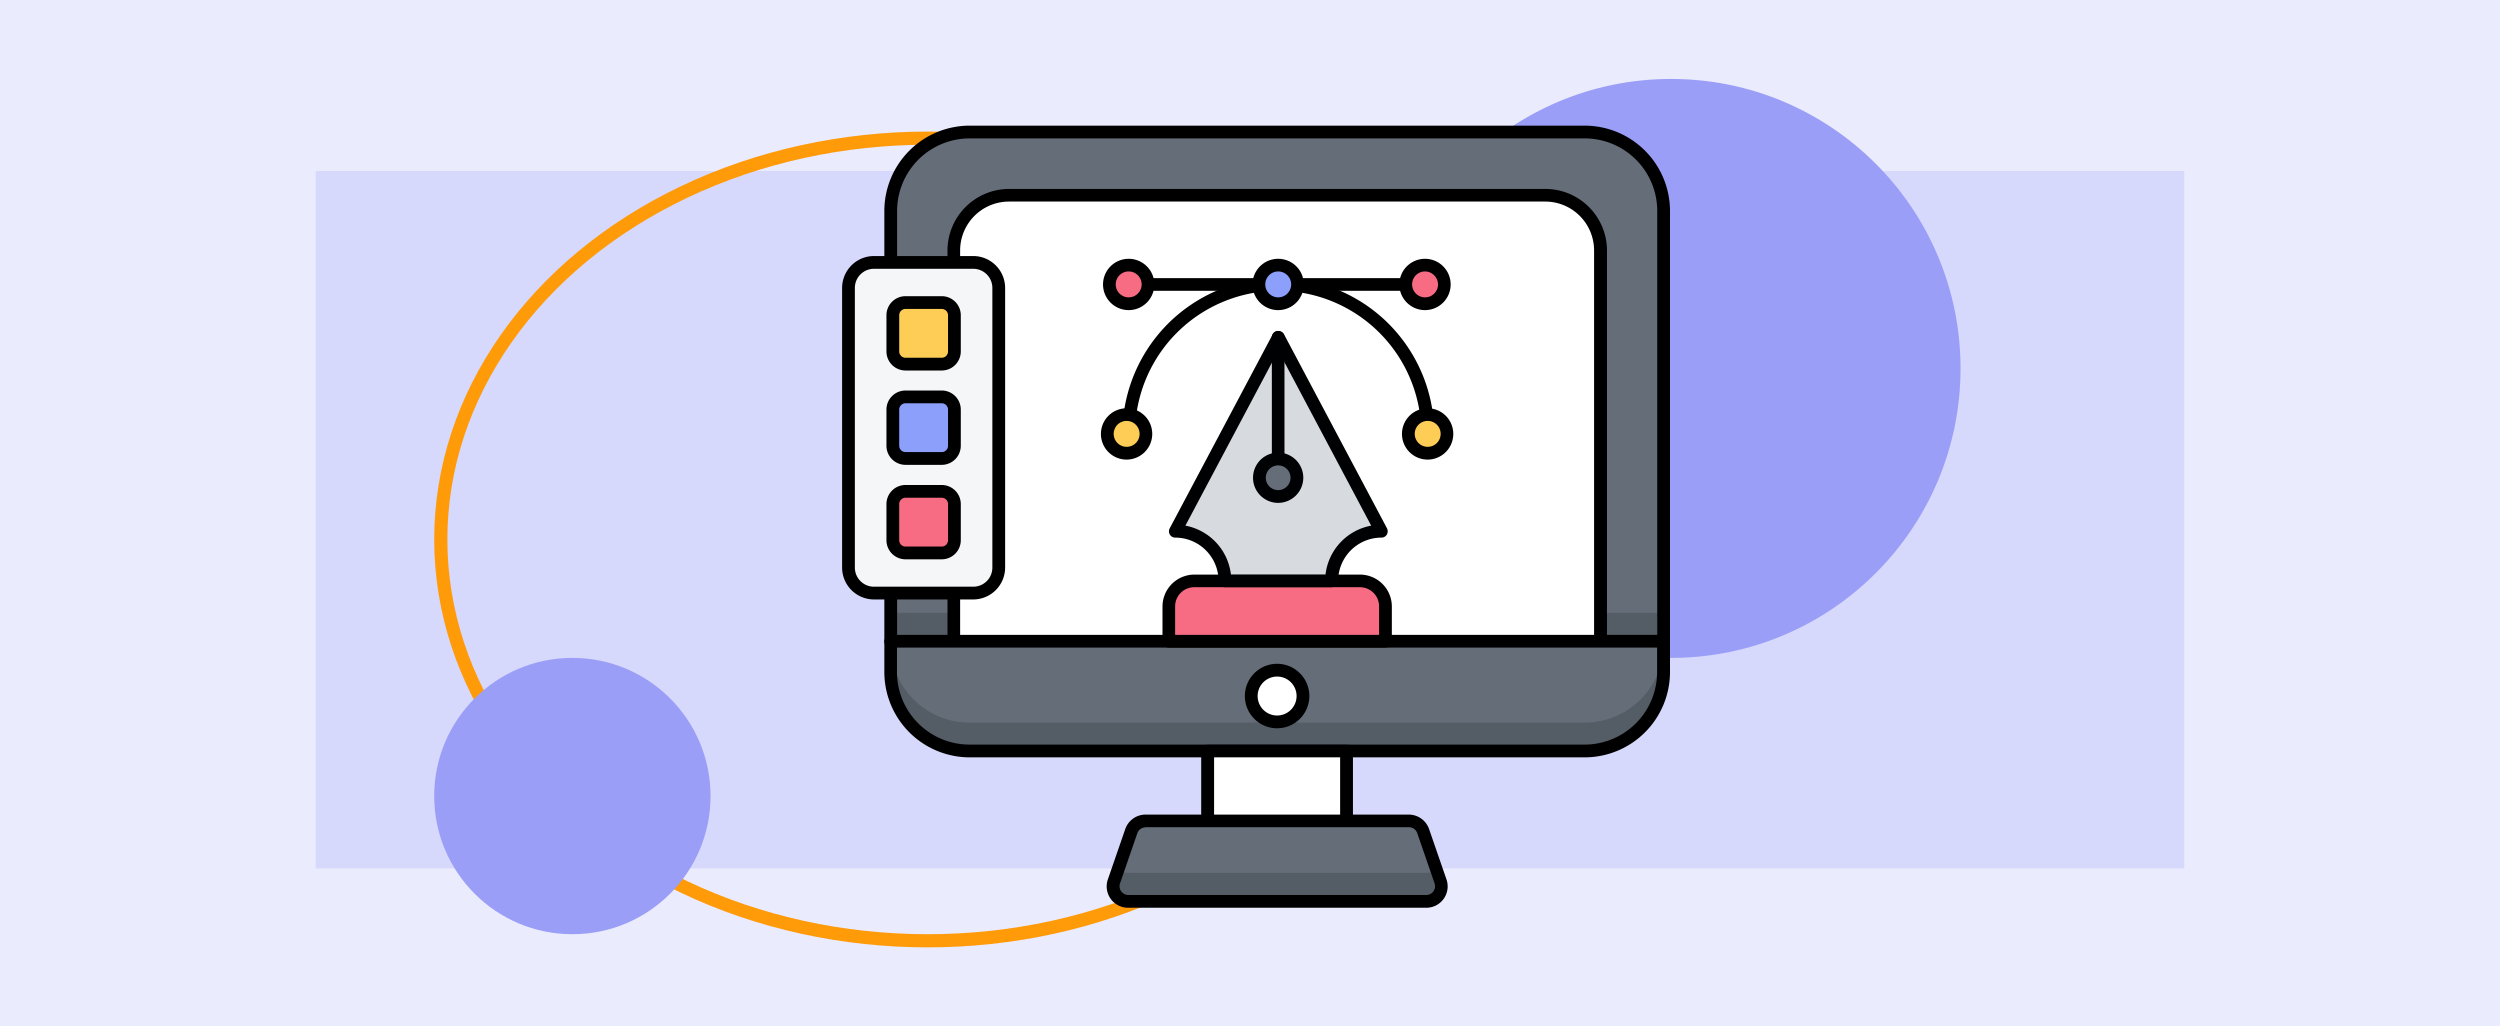 <svg xmlns="http://www.w3.org/2000/svg" width="190" height="78" viewBox="0 0 190 78">
  <g id="Grupo_1100926" data-name="Grupo 1100926" transform="translate(-180.051 -388)">
    <rect id="Rectángulo_402869" data-name="Rectángulo 402869" width="190" height="78" transform="translate(180.051 388)" fill="#eaebfd"/>
    <rect id="Rectángulo_402870" data-name="Rectángulo 402870" width="142" height="53" transform="translate(204.051 401)" fill="#d6d8fc"/>
    <circle id="Elipse_11522" data-name="Elipse 11522" cx="22" cy="22" r="22" transform="translate(285.051 394)" fill="#9a9ef7"/>
    <g id="Elipse_11523" data-name="Elipse 11523" transform="translate(213.051 398)" fill="none" stroke="#ff9a09" stroke-width="1">
      <ellipse cx="37.5" cy="31" rx="37.5" ry="31" stroke="none"/>
      <ellipse cx="37.5" cy="31" rx="37" ry="30.5" fill="none"/>
    </g>
    <g id="Grupo_1100927" data-name="Grupo 1100927" transform="translate(244.051 397.549)">
      <g id="Grupo_1100890" data-name="Grupo 1100890" transform="translate(8.01 4.81)">
        <g id="Grupo_1100889" data-name="Grupo 1100889">
          <path id="Trazado_911259" data-name="Trazado 911259" d="M10.03,42.46V12.76a4.2,4.2,0,0,1,4.2-4.2H54.99a4.2,4.2,0,0,1,4.2,4.2v29.7Z" transform="translate(-9.55 -8.09)" fill="#fff"/>
          <path id="Trazado_911260" data-name="Trazado 911260" d="M59.18,42.95H10.03a.48.48,0,0,1-.48-.48V12.77a4.686,4.686,0,0,1,4.68-4.68H54.99a4.686,4.686,0,0,1,4.68,4.68v29.7a.5.5,0,0,1-.49.48Zm-48.67-.97H58.69V12.76a3.715,3.715,0,0,0-3.71-3.71H14.22a3.715,3.715,0,0,0-3.71,3.71Z" transform="translate(-9.55 -8.09)"/>
        </g>
      </g>
      <g id="Grupo_1100891" data-name="Grupo 1100891" transform="translate(27.31 47.05)">
        <path id="Trazado_911261" data-name="Trazado 911261" d="M29.33,50.8H39.87v8.8H29.33Z" transform="translate(-28.85 -50.33)" fill="#fff"/>
        <path id="Trazado_911262" data-name="Trazado 911262" d="M39.87,60.09H29.33a.48.48,0,0,1-.48-.48v-8.8a.48.48,0,0,1,.48-.48H39.87a.48.48,0,0,1,.48.48v8.8A.474.474,0,0,1,39.87,60.09Zm-10.06-.97h9.58V51.29H29.81Z" transform="translate(-28.85 -50.33)"/>
      </g>
      <g id="Grupo_1100899" data-name="Grupo 1100899" transform="translate(3.21)">
        <g id="Grupo_1100892" data-name="Grupo 1100892" transform="translate(0.48 0.49)">
          <path id="Trazado_911263" data-name="Trazado 911263" d="M57.98,3.77H11.23a6,6,0,0,0-6,6v32.7H63.98V9.76a6,6,0,0,0-6-5.99Z" transform="translate(-5.23 -3.77)" fill="#656d78"/>
        </g>
        <g id="Grupo_1100893" data-name="Grupo 1100893" transform="translate(0.48 37.03)">
          <path id="Trazado_911264" data-name="Trazado 911264" d="M5.23,40.31H63.98v2.16H5.23Z" transform="translate(-5.23 -40.31)" fill="#545c66"/>
        </g>
        <g id="Grupo_1100894" data-name="Grupo 1100894">
          <path id="Trazado_911265" data-name="Trazado 911265" d="M63.97,42.95H5.23a.48.48,0,0,1-.48-.48V9.76a6.491,6.491,0,0,1,6.48-6.48H57.98a6.491,6.491,0,0,1,6.48,6.48v32.7a.491.491,0,0,1-.49.49ZM5.71,41.98H63.49V9.76a5.514,5.514,0,0,0-5.51-5.51H11.23A5.514,5.514,0,0,0,5.72,9.76V41.98Z" transform="translate(-4.75 -3.28)"/>
        </g>
        <g id="Grupo_1100895" data-name="Grupo 1100895" transform="translate(4.8 4.81)">
          <path id="Trazado_911266" data-name="Trazado 911266" d="M10.03,42.46V12.76a4.2,4.2,0,0,1,4.2-4.2H54.99a4.2,4.2,0,0,1,4.2,4.2v29.7Z" transform="translate(-9.55 -8.09)" fill="#fff"/>
          <path id="Trazado_911267" data-name="Trazado 911267" d="M59.18,42.95H10.03a.48.48,0,0,1-.48-.48V12.77a4.686,4.686,0,0,1,4.68-4.68H54.99a4.686,4.686,0,0,1,4.68,4.68v29.7a.5.5,0,0,1-.49.48Zm-48.67-.97H58.69V12.76a3.715,3.715,0,0,0-3.71-3.71H14.22a3.715,3.715,0,0,0-3.71,3.71Z" transform="translate(-9.55 -8.09)"/>
        </g>
        <g id="Grupo_1100896" data-name="Grupo 1100896" transform="translate(0.48 39.18)">
          <path id="Trazado_911268" data-name="Trazado 911268" d="M5.23,42.46V44.8a6,6,0,0,0,6,6H57.98a6,6,0,0,0,6-6V42.46Z" transform="translate(-5.23 -42.46)" fill="#656d78"/>
        </g>
        <g id="Grupo_1100897" data-name="Grupo 1100897" transform="translate(0.47 39.37)">
          <path id="Trazado_911269" data-name="Trazado 911269" d="M63.98,42.65v2.16a6,6,0,0,1-6,6H11.22a6,6,0,0,1-6-6V42.65a6,6,0,0,0,6,6H57.97a6.007,6.007,0,0,0,6.01-6Z" transform="translate(-5.22 -42.65)" fill="#545c66"/>
        </g>
        <g id="Grupo_1100898" data-name="Grupo 1100898" transform="translate(0 38.71)">
          <path id="Trazado_911270" data-name="Trazado 911270" d="M57.98,51.29H11.23a6.491,6.491,0,0,1-6.48-6.48V42.47a.48.48,0,0,1,.48-.48H63.98a.48.48,0,0,1,.48.48v2.34A6.491,6.491,0,0,1,57.98,51.29ZM5.71,42.95v1.86a5.514,5.514,0,0,0,5.51,5.51H57.97a5.514,5.514,0,0,0,5.51-5.51V42.95Z" transform="translate(-4.75 -41.99)"/>
        </g>
      </g>
      <g id="Grupo_1100900" data-name="Grupo 1100900" transform="translate(27.31 47.05)">
        <path id="Trazado_911271" data-name="Trazado 911271" d="M29.33,50.8H39.87v8.8H29.33Z" transform="translate(-28.85 -50.33)" fill="#fff"/>
        <path id="Trazado_911272" data-name="Trazado 911272" d="M39.87,60.09H29.33a.48.48,0,0,1-.48-.48v-8.8a.48.48,0,0,1,.48-.48H39.87a.48.48,0,0,1,.48.48v8.8A.474.474,0,0,1,39.87,60.09Zm-10.06-.97h9.58V51.29H29.81Z" transform="translate(-28.85 -50.33)"/>
      </g>
      <g id="Grupo_1100901" data-name="Grupo 1100901" transform="translate(20.596 52.85)">
        <path id="Trazado_911273" data-name="Trazado 911273" d="M44.61,56.13H24.6a1.142,1.142,0,0,0-1.08.77L22.2,60.72a1.147,1.147,0,0,0,1.08,1.52H45.93a1.143,1.143,0,0,0,1.08-1.52L45.69,56.9A1.152,1.152,0,0,0,44.61,56.13Z" transform="translate(-22.136 -56.13)" fill="#656d78"/>
      </g>
      <g id="Grupo_1100902" data-name="Grupo 1100902" transform="translate(20.595 56.5)">
        <path id="Trazado_911274" data-name="Trazado 911274" d="M45.93,62.23H23.28a1.14,1.14,0,0,1-1.08-1.52l.32-.93a1.12,1.12,0,0,0,.76.29H45.93a1.12,1.12,0,0,0,.76-.29l.32.93a1.149,1.149,0,0,1-1.08,1.52Z" transform="translate(-22.135 -59.78)" fill="#545c66"/>
      </g>
      <g id="Grupo_1100903" data-name="Grupo 1100903" transform="translate(20.112 52.36)">
        <path id="Trazado_911275" data-name="Trazado 911275" d="M45.93,62.72H23.28a1.622,1.622,0,0,1-1.54-2.16l1.32-3.82a1.635,1.635,0,0,1,1.54-1.1H44.61a1.635,1.635,0,0,1,1.54,1.1l1.32,3.82a1.622,1.622,0,0,1-1.54,2.16ZM24.6,56.61a.659.659,0,0,0-.62.44l-1.32,3.82a.668.668,0,0,0,.63.88H45.94a.668.668,0,0,0,.63-.88l-1.32-3.82a.655.655,0,0,0-.62-.45H24.6Z" transform="translate(-21.652 -55.64)"/>
      </g>
      <g id="Grupo_1100904" data-name="Grupo 1100904" transform="translate(30.61 40.9)">
        <circle id="Elipse_11515" data-name="Elipse 11515" cx="1.96" cy="1.96" r="1.96" transform="translate(0.49 0.49)" fill="#fff"/>
        <path id="Trazado_911276" data-name="Trazado 911276" d="M34.6,49.08a2.45,2.45,0,1,1,2.45-2.45A2.454,2.454,0,0,1,34.6,49.08Zm0-3.93a1.48,1.48,0,1,0,1.48,1.48A1.477,1.477,0,0,0,34.6,45.15Z" transform="translate(-32.15 -44.18)"/>
      </g>
      <g id="Grupo_1100905" data-name="Grupo 1100905" transform="translate(0 9.91)">
        <path id="Trazado_911277" data-name="Trazado 911277" d="M10.65,38.81H4.81a2.791,2.791,0,0,1-2.79-2.79V16.46a2.791,2.791,0,0,1,2.79-2.79h5.84a2.791,2.791,0,0,1,2.79,2.79V36.01A2.793,2.793,0,0,1,10.65,38.81Z" transform="translate(-1.54 -13.19)" fill="#f4f6f8"/>
        <path id="Trazado_911278" data-name="Trazado 911278" d="M11.51,39.29H3.96a2.428,2.428,0,0,1-2.42-2.42V15.61a2.428,2.428,0,0,1,2.42-2.42h7.55a2.428,2.428,0,0,1,2.42,2.42V36.87A2.428,2.428,0,0,1,11.51,39.29ZM3.96,14.16a1.451,1.451,0,0,0-1.45,1.45V36.87a1.451,1.451,0,0,0,1.45,1.45h7.55a1.451,1.451,0,0,0,1.45-1.45V15.61a1.451,1.451,0,0,0-1.45-1.45Z" transform="translate(-1.54 -13.19)"/>
      </g>
      <g id="Grupo_1100906" data-name="Grupo 1100906" transform="translate(3.37 12.96)">
        <path id="Trazado_911279" data-name="Trazado 911279" d="M8.93,21.41H6.54A1.139,1.139,0,0,1,5.4,20.27V17.88a1.139,1.139,0,0,1,1.14-1.14H8.93a1.139,1.139,0,0,1,1.14,1.14v2.39A1.139,1.139,0,0,1,8.93,21.41Z" transform="translate(-4.91 -16.24)" fill="#fdcd56"/>
        <path id="Trazado_911280" data-name="Trazado 911280" d="M9.11,21.89H6.36a1.451,1.451,0,0,1-1.45-1.45V17.69a1.451,1.451,0,0,1,1.45-1.45H9.11a1.451,1.451,0,0,1,1.45,1.45v2.75A1.451,1.451,0,0,1,9.11,21.89ZM6.36,17.21a.48.48,0,0,0-.48.48v2.75a.48.48,0,0,0,.48.48H9.11a.48.48,0,0,0,.48-.48V17.69a.48.48,0,0,0-.48-.48Z" transform="translate(-4.91 -16.24)"/>
      </g>
      <g id="Grupo_1100907" data-name="Grupo 1100907" transform="translate(3.37 20.13)">
        <path id="Trazado_911281" data-name="Trazado 911281" d="M8.93,28.58H6.54A1.139,1.139,0,0,1,5.4,27.44V25.05a1.139,1.139,0,0,1,1.14-1.14H8.93a1.139,1.139,0,0,1,1.14,1.14v2.39A1.133,1.133,0,0,1,8.93,28.58Z" transform="translate(-4.91 -23.41)" fill="#8c9ffa"/>
        <path id="Trazado_911282" data-name="Trazado 911282" d="M9.11,29.06H6.36a1.451,1.451,0,0,1-1.45-1.45V24.86a1.451,1.451,0,0,1,1.45-1.45H9.11a1.451,1.451,0,0,1,1.45,1.45v2.75A1.451,1.451,0,0,1,9.11,29.06ZM6.36,24.38a.48.48,0,0,0-.48.48v2.75a.48.48,0,0,0,.48.48H9.11a.48.48,0,0,0,.48-.48V24.86a.48.48,0,0,0-.48-.48Z" transform="translate(-4.91 -23.41)"/>
      </g>
      <g id="Grupo_1100908" data-name="Grupo 1100908" transform="translate(3.37 27.31)">
        <path id="Trazado_911283" data-name="Trazado 911283" d="M8.93,35.76H6.54A1.139,1.139,0,0,1,5.4,34.62V32.23a1.139,1.139,0,0,1,1.14-1.14H8.93a1.139,1.139,0,0,1,1.14,1.14v2.39A1.139,1.139,0,0,1,8.93,35.76Z" transform="translate(-4.91 -30.59)" fill="#f76c82"/>
        <path id="Trazado_911284" data-name="Trazado 911284" d="M9.11,36.24H6.36a1.451,1.451,0,0,1-1.45-1.45V32.04a1.451,1.451,0,0,1,1.45-1.45H9.11a1.451,1.451,0,0,1,1.45,1.45v2.75A1.451,1.451,0,0,1,9.11,36.24ZM6.36,31.56a.48.48,0,0,0-.48.48v2.75a.48.48,0,0,0,.48.48H9.11a.48.48,0,0,0,.48-.48V32.04a.48.48,0,0,0-.48-.48Z" transform="translate(-4.91 -30.59)"/>
      </g>
      <g id="Grupo_1100924" data-name="Grupo 1100924" transform="translate(19.67 10.12)">
        <g id="Grupo_1100909" data-name="Grupo 1100909" transform="translate(8.89 22.54)">
          <path id="Trazado_911285" data-name="Trazado 911285" d="M30.1,35.94h9.16a3.762,3.762,0,0,0-.53,1.94h-8.1a3.736,3.736,0,0,0-.53-1.94Z" transform="translate(-30.1 -35.94)" fill="#b9bec6"/>
        </g>
        <g id="Grupo_1100917" data-name="Grupo 1100917">
          <g id="Grupo_1100910" data-name="Grupo 1100910" transform="translate(1.63 1.46)">
            <path id="Trazado_911286" data-name="Trazado 911286" d="M46.04,27.19a.48.48,0,0,1-.48-.48,10.88,10.88,0,0,0-21.76,0,.48.48,0,0,1-.96,0,11.85,11.85,0,1,1,23.7,0A.5.5,0,0,1,46.04,27.19Z" transform="translate(-22.84 -14.86)"/>
          </g>
          <g id="Grupo_1100911" data-name="Grupo 1100911" transform="translate(1.63 1.47)">
            <path id="Trazado_911287" data-name="Trazado 911287" d="M46.04,15.83H23.32a.48.48,0,0,1-.48-.48.487.487,0,0,1,.48-.48H46.04a.48.48,0,0,1,0,.96Z" transform="translate(-22.84 -14.87)"/>
          </g>
          <g id="Grupo_1100912" data-name="Grupo 1100912" transform="translate(22.68)">
            <circle id="Elipse_11516" data-name="Elipse 11516" cx="1.47" cy="1.47" r="1.47" transform="translate(0.48 0.48)" fill="#f76c82"/>
            <path id="Trazado_911288" data-name="Trazado 911288" d="M45.84,17.3a1.95,1.95,0,1,1,1.95-1.95A1.953,1.953,0,0,1,45.84,17.3Zm0-2.94a.985.985,0,1,0,.99.99A1,1,0,0,0,45.84,14.36Z" transform="translate(-43.89 -13.4)"/>
          </g>
          <g id="Grupo_1100913" data-name="Grupo 1100913" transform="translate(22.88 11.36)">
            <circle id="Elipse_11517" data-name="Elipse 11517" cx="1.47" cy="1.47" r="1.47" transform="translate(0.48 0.48)" fill="#fdcd56"/>
            <path id="Trazado_911289" data-name="Trazado 911289" d="M46.04,28.66a1.95,1.95,0,1,1,1.95-1.95A1.953,1.953,0,0,1,46.04,28.66Zm0-2.94a.985.985,0,1,0,.99.99A.984.984,0,0,0,46.04,25.72Z" transform="translate(-44.09 -24.76)"/>
          </g>
          <g id="Grupo_1100914" data-name="Grupo 1100914" transform="translate(0 11.36)">
            <circle id="Elipse_11518" data-name="Elipse 11518" cx="1.47" cy="1.47" r="1.47" transform="translate(0.48 0.48)" fill="#fdcd56"/>
            <path id="Trazado_911290" data-name="Trazado 911290" d="M23.16,28.66a1.95,1.95,0,1,1,1.95-1.95A1.953,1.953,0,0,1,23.16,28.66Zm0-2.94a.985.985,0,1,0,.99.99A.992.992,0,0,0,23.16,25.72Z" transform="translate(-21.21 -24.76)"/>
          </g>
          <g id="Grupo_1100915" data-name="Grupo 1100915" transform="translate(0.16)">
            <circle id="Elipse_11519" data-name="Elipse 11519" cx="1.47" cy="1.47" r="1.47" transform="translate(0.48 0.48)" fill="#f76c82"/>
            <path id="Trazado_911291" data-name="Trazado 911291" d="M23.32,17.3a1.95,1.95,0,1,1,1.95-1.95A1.953,1.953,0,0,1,23.32,17.3Zm0-2.94a.985.985,0,1,0,0,1.97.985.985,0,0,0,0-1.97Z" transform="translate(-21.37 -13.4)"/>
          </g>
          <g id="Grupo_1100916" data-name="Grupo 1100916" transform="translate(11.52)">
            <circle id="Elipse_11520" data-name="Elipse 11520" cx="1.47" cy="1.47" r="1.47" transform="translate(0.48 0.48)" fill="#8c9ffa"/>
            <path id="Trazado_911292" data-name="Trazado 911292" d="M34.68,17.3a1.95,1.95,0,1,1,1.95-1.95A1.953,1.953,0,0,1,34.68,17.3Zm0-2.94a.985.985,0,1,0,.99.99A.992.992,0,0,0,34.68,14.36Z" transform="translate(-32.73 -13.4)"/>
          </g>
        </g>
        <g id="Grupo_1100918" data-name="Grupo 1100918" transform="translate(5.16 24.47)">
          <path id="Trazado_911293" data-name="Trazado 911293" d="M42.83,42.46H26.37V40.11a2.236,2.236,0,0,1,2.24-2.24H40.59a2.236,2.236,0,0,1,2.24,2.24Z" transform="translate(-26.37 -37.87)" fill="#f76c82"/>
        </g>
        <g id="Grupo_1100919" data-name="Grupo 1100919" transform="translate(4.68 24)">
          <path id="Trazado_911294" data-name="Trazado 911294" d="M42.83,42.95H26.37a.48.48,0,0,1-.48-.48V39.82a2.428,2.428,0,0,1,2.42-2.42H40.9a2.428,2.428,0,0,1,2.42,2.42v2.65a.489.489,0,0,1-.49.48Zm-15.98-.97h15.5V39.81a1.451,1.451,0,0,0-1.45-1.45H28.3a1.451,1.451,0,0,0-1.45,1.45Z" transform="translate(-25.89 -37.4)"/>
        </g>
        <g id="Grupo_1100920" data-name="Grupo 1100920" transform="translate(5.64 5.95)">
          <path id="Trazado_911295" data-name="Trazado 911295" d="M42.51,34.1a3.777,3.777,0,0,0-3.78,3.78h-8.1a3.783,3.783,0,0,0-3.78-3.78l7.83-14.75Z" transform="translate(-26.85 -19.35)" fill="#d7dadf"/>
        </g>
        <g id="Grupo_1100921" data-name="Grupo 1100921" transform="translate(5.171 5.49)">
          <path id="Trazado_911296" data-name="Trazado 911296" d="M38.73,38.36h-8.1a.48.48,0,0,1-.48-.48,3.293,3.293,0,0,0-3.29-3.29.474.474,0,0,1-.41-.23.484.484,0,0,1-.01-.48l7.83-14.75a.5.5,0,0,1,.85,0l7.83,14.75a.51.51,0,0,1-.01.48.477.477,0,0,1-.41.23,3.293,3.293,0,0,0-3.29,3.29A.521.521,0,0,1,38.73,38.36Zm-7.64-.97h7.19a4.278,4.278,0,0,1,3.47-3.71l-7.06-13.3-7.06,13.3A4.279,4.279,0,0,1,31.09,37.39Z" transform="translate(-26.381 -18.89)" fill="#000102"/>
        </g>
        <g id="Grupo_1100922" data-name="Grupo 1100922" transform="translate(12.99 5.48)">
          <path id="Trazado_911297" data-name="Trazado 911297" d="M34.68,29.1a.48.48,0,0,1-.48-.48V19.36a.48.48,0,0,1,.96,0v9.26A.474.474,0,0,1,34.68,29.1Z" transform="translate(-34.2 -18.88)" fill="#000102"/>
        </g>
        <g id="Grupo_1100923" data-name="Grupo 1100923" transform="translate(11.56 14.73)">
          <circle id="Elipse_11521" data-name="Elipse 11521" cx="1.43" cy="1.43" r="1.43" transform="translate(0.48 0.48)" fill="#656d78"/>
          <path id="Trazado_911298" data-name="Trazado 911298" d="M34.68,31.95a1.91,1.91,0,1,1,1.91-1.91A1.916,1.916,0,0,1,34.68,31.95Zm0-2.85a.94.94,0,1,0,.94.94A.939.939,0,0,0,34.68,29.1Z" transform="translate(-32.77 -28.13)" fill="#000102"/>
        </g>
      </g>
    </g>
    <circle id="Elipse_11524" data-name="Elipse 11524" cx="10.5" cy="10.5" r="10.5" transform="translate(213.051 438)" fill="#9a9ef7"/>
  </g>
</svg>
